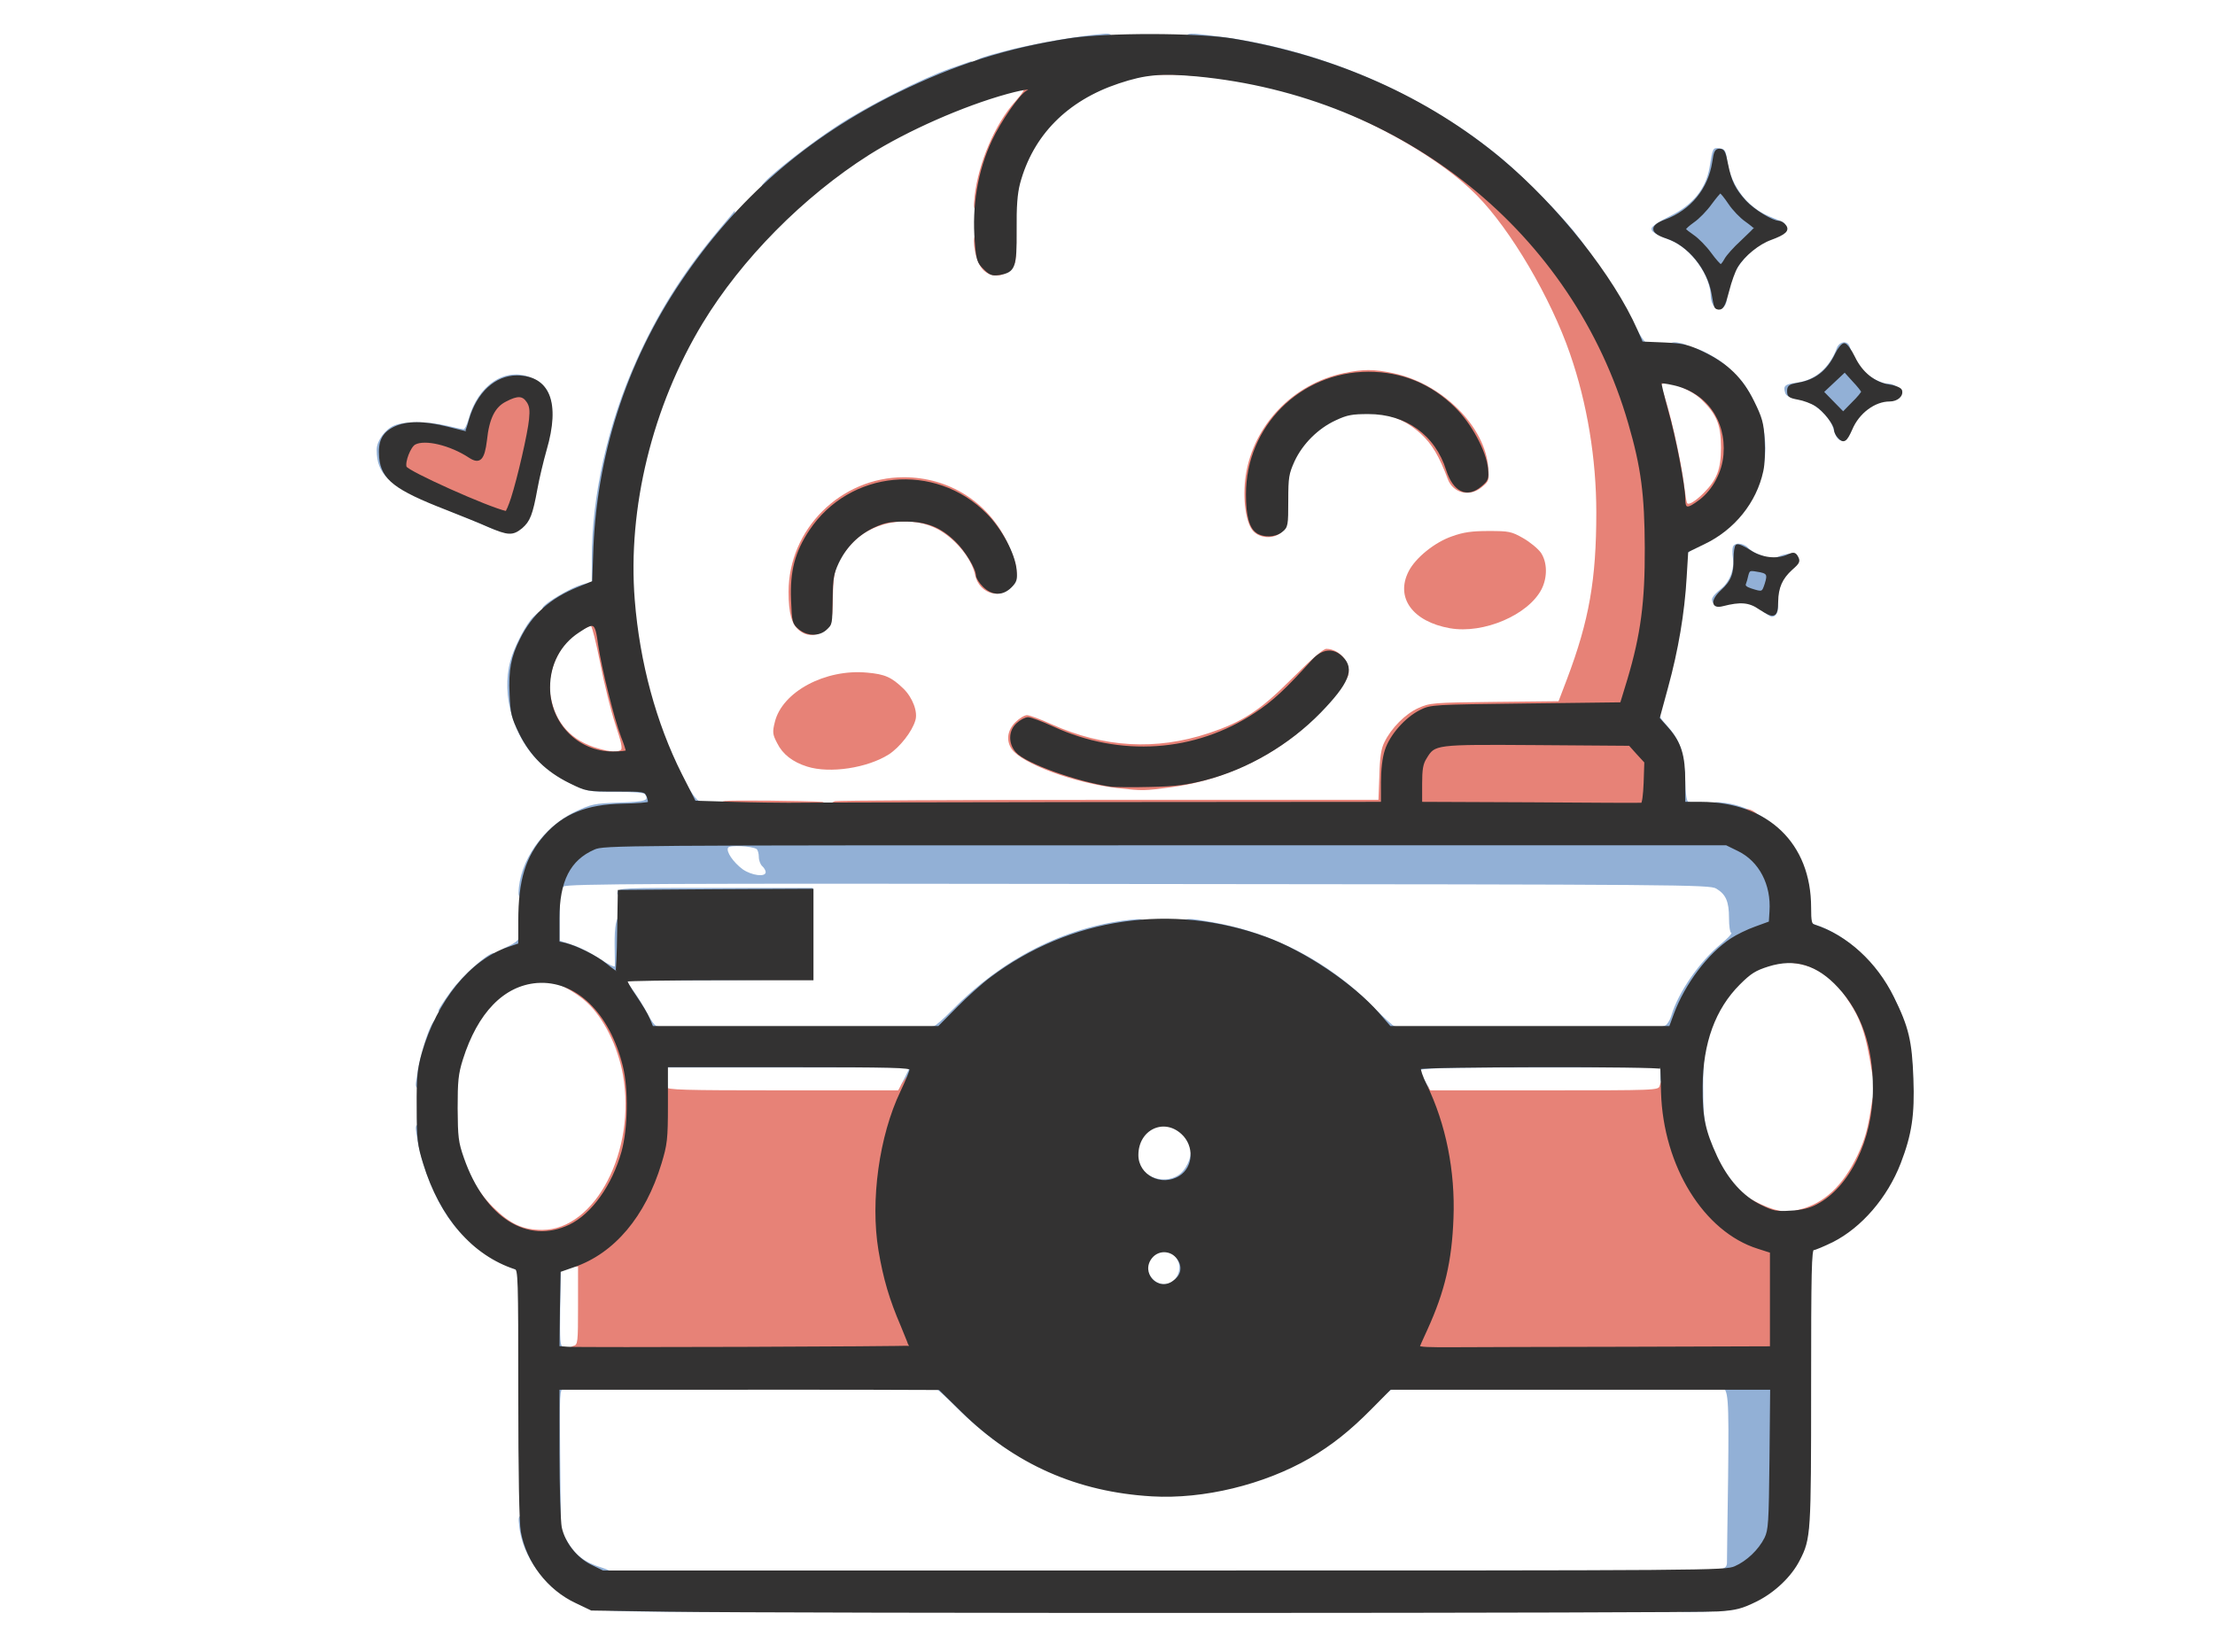 <svg
   version="1.0"
   width="484px"
   height="361px"
   viewBox="0 0 484 361"
   xmlns="http://www.w3.org/2000/svg">
  <g
     fill="#92b0d6"
     id="g69"
     transform="translate(-0.191,-0.191)">
    <path
       d="m 129.55,351.7 c -8.1,-2.2 -14.8,-9.6 -15.85,-17.55 -0.3,-2.45 -0.25,-2.65 0.65,-2.65 0.8,0 1.05,0.45 1.3,2.2 0.35,2.4 2.7,7.8 3.75,8.45 0.3,0.2 0.6,1.2 0.6,2.1 0,1.65 0.1,1.75 1.75,1.75 0.9,0 1.9,0.3 2.1,0.65 0.2,0.35 1.85,1.3 3.65,2.1 l 3.25,1.5 16.4,0.15 c 15.8,0.15 16.35,0.2 16.35,1.15 0,0.9 -0.45,0.95 -15.6,0.9 -12,0 -16.3,-0.2 -18.35,-0.75 z"
       id="path16" />
    <path
       d="m 237,351.5 c 0,-1 0.35,-1 21.75,-1 21.4,0 21.75,0 21.75,1 0,1 -0.35,1 -21.75,1 -21.4,0 -21.75,0 -21.75,-1 z"
       id="path17" />
    <path
       d="m 281,351.5 c 0,-0.8 0.35,-1 1.75,-1 1.4,0 1.75,0.2 1.75,1 0,0.8 -0.35,1 -1.75,1 -1.4,0 -1.75,-0.2 -1.75,-1 z"
       id="path18" />
    <path
       d="m 287,351.5 c 0,-0.85 0.35,-1 2.25,-1 1.9,0 2.25,0.15 2.25,1 0,0.85 -0.35,1 -2.25,1 -1.9,0 -2.25,-0.15 -2.25,-1 z"
       id="path19" />
    <path
       d="m 349,351.5 c 0,-0.8 0.35,-1 1.75,-1 1.4,0 1.75,0.2 1.75,1 0,0.8 -0.35,1 -1.75,1 -1.4,0 -1.75,-0.2 -1.75,-1 z"
       id="path20" />
    <path
       d="m 355,351.5 c 0,-0.95 0.35,-1 5.75,-1 5.4,0 5.75,0.05 5.75,1 0,0.95 -0.35,1 -5.75,1 -5.4,0 -5.75,-0.05 -5.75,-1 z"
       id="path21" />
    <path
       d="m 367,351.6 c 0,-0.9 0.4,-1 5.65,-1.2 4.9,-0.15 6,-0.35 8.85,-1.65 1.8,-0.8 3.35,-1.65 3.4,-1.85 0.1,-0.2 1,-0.4 1.95,-0.4 1.8,0 1.8,0 0.85,1.05 -0.5,0.55 -2.6,1.85 -4.7,2.85 -3.55,1.7 -4.05,1.8 -9.85,2 -5.9,0.2 -6.15,0.2 -6.15,-0.8 z"
       id="path22" />
    <path
       d="m 389.5,343.8 c 0,-1.45 0.2,-1.95 1,-2.15 0.55,-0.15 1,-0.65 1,-1.1 0,-0.45 0.45,-2 1,-3.45 0.55,-1.45 1,-3.05 1,-3.6 0,-0.65 0.35,-1 1,-1 1.25,0 1.25,0.9 0.2,4.55 -0.9,3.05 -2.7,6.35 -4.2,7.7 -1,0.9 -1,0.85 -1,-0.95 z"
       id="path23" />
    <path
       d="m 127.55,343.7 c -3.2,-1.6 -5.8,-4.9 -6.55,-8.35 -0.3,-1.4 -0.5,-9 -0.5,-17.85 V 302 h 2 c 2.15,0 2.85,1.15 0.95,1.65 -1,0.25 -1,0.5 -0.85,15.7 l 0.15,15.4 1.4,2.35 c 1.75,3 3.85,4.6 7.5,5.7 3.45,1.1 3.8,2.2 0.7,2.2 -1.3,0 -3.15,-0.5 -4.8,-1.3 z"
       id="path24" />
    <path
       d="m 374.5,344.3 c 0,-0.4 0.7,-0.85 1.5,-1.05 1.1,-0.25 1.5,-0.65 1.55,-1.4 0,-0.6 0.1,-9.05 0.25,-18.75 0.2,-17.8 0.05,-19.6 -1.55,-19.6 -0.4,0 -0.75,-0.35 -0.75,-0.75 0,-0.65 1.05,-0.75 6.55,-0.75 h 6.5 l -0.15,16.9 c -0.15,15.5 -0.25,17 -1.1,18.8 -1.35,2.7 -4,5.2 -6.65,6.35 -2.7,1.15 -6.15,1.3 -6.15,0.25 z"
       id="path25" />
    <path
       d="M 244.5,326.25 C 231.05,324 219.65,318.1 209.8,308.4 c -2.7,-2.7 -5.1,-4.9 -5.35,-4.9 -0.25,0 -0.45,-0.35 -0.45,-0.75 0,-0.5 0.55,-0.75 1.75,-0.75 0.95,0 1.75,0.2 1.75,0.45 0,0.25 1.6,2 3.5,3.85 1.95,1.85 3.5,3.65 3.5,4.05 0,0.35 0.45,0.65 1,0.65 0.55,0 1.25,0.45 1.6,1 0.35,0.55 0.85,1 1.05,1 0.4,0 4.85,2.9 5.35,3.5 0.5,0.6 10.35,4.9 13.5,5.9 4.1,1.3 10.4,2.6 12.75,2.6 1.4,0 1.75,0.2 1.75,1 0,1.2 -1.25,1.25 -7,0.25 z"
       id="path26" />
    <path
       d="m 258,326.15 c 0,-0.8 0.65,-1 4.4,-1.55 2.45,-0.3 6,-1.05 7.9,-1.65 4.6,-1.4 12.3,-4.5 13.1,-5.25 0.3,-0.35 1.1,-0.8 1.7,-1 0.6,-0.15 1.5,-0.7 2,-1.2 0.5,-0.45 1.55,-1.15 2.3,-1.55 0.75,-0.4 1.65,-1.1 2,-1.55 0.35,-0.5 0.85,-0.9 1.1,-0.9 0.2,0 2.5,-2.15 5.05,-4.75 4,-4.1 4.85,-4.75 6.3,-4.75 1.15,0 1.65,0.25 1.65,0.75 0,0.4 -0.3,0.75 -0.65,0.75 -0.35,0 -2.3,1.7 -4.35,3.8 -6.95,7 -13.6,11.6 -21.8,15 -4.7,1.95 -12.5,3.95 -17.4,4.45 -3.05,0.35 -3.3,0.3 -3.3,-0.6 z"
       id="path27" />
    <path
       d="m 174,302.5 c 0,-0.85 0.35,-1 2,-1 1.65,0 2,0.15 2,1 0,0.85 -0.35,1 -2,1 -1.65,0 -2,-0.15 -2,-1 z"
       id="path28" />
    <path
       d="m 120.5,286.25 c 0,-10.9 -0.05,-10.75 3.7,-10.75 2.3,0 2.4,1.2 0.2,1.8 l -1.65,0.5 -0.15,8.35 c -0.1,7.2 0,8.35 0.65,8.35 0.4,0 0.75,0.35 0.75,0.75 0,0.5 -0.55,0.75 -1.75,0.75 h -1.75 z"
       id="path29" />
    <path
       d="m 250.5,281.6 c -1.85,-1.5 -2.05,-8.1 -0.25,-8.1 0.4,0 0.75,-0.35 0.75,-0.75 0,-0.5 0.55,-0.75 1.75,-0.75 2.05,0 2.45,1.2 0.5,1.7 -2.85,0.7 -3.2,4.8 -0.6,6.55 3.75,2.45 7.3,-3 3.85,-5.9 -0.8,-0.7 -1.5,-1.45 -1.5,-1.6 0,-0.15 0.85,-0.25 1.9,-0.15 1.5,0.1 1.9,0.35 2,1.3 0.1,0.6 0.4,1.1 0.65,1.1 0.5,0 0.6,2.65 0.15,4.4 -0.2,0.75 -0.7,1.1 -1.5,1.1 -0.85,0 -1.2,0.3 -1.2,1 0,0.9 -0.35,1 -2.7,1 -1.85,0 -3.05,-0.3 -3.8,-0.9 z"
       id="path30" />
    <path
       d="m 113.5,278.35 c 0,-0.35 -1.3,-1.2 -2.85,-1.85 -3.05,-1.25 -6.5,-3.4 -7.6,-4.7 -0.6,-0.7 -0.45,-0.8 1.15,-0.8 1.15,0 1.95,0.25 2.1,0.75 0.2,0.4 0.6,0.75 1,0.75 0.4,0 0.7,0.25 0.7,0.5 0,0.3 0.35,0.5 0.75,0.5 0.4,0 0.75,0.35 0.75,0.75 0,0.5 0.5,0.75 1.4,0.75 2.85,0 3.6,0.5 3.6,2.3 0,0.95 -0.2,1.7 -0.5,1.7 -0.25,0 -0.5,-0.3 -0.5,-0.65 z"
       id="path31" />
    <path
       d="m 394,273.25 c 0,-1.65 0.1,-1.75 2,-2.05 1.1,-0.2 2,-0.5 2,-0.75 0,-0.2 0.8,-0.65 1.75,-1 0.95,-0.35 1.75,-0.85 1.75,-1.05 0,-0.2 0.4,-0.4 0.95,-0.4 0.5,0 1.05,-0.45 1.2,-1 0.2,-0.75 0.7,-1 2.05,-1 1.7,0 1.8,-0.05 1.8,-1.75 0,-1.2 0.25,-1.75 0.75,-1.75 0.4,0 0.75,-0.45 0.75,-1 0,-0.55 0.3,-1.15 0.7,-1.3 0.4,-0.15 0.85,-0.8 1,-1.5 0.2,-0.65 0.65,-1.2 1.05,-1.2 0.4,0 0.75,-0.4 0.75,-0.95 0,-0.5 0.55,-2.45 1.25,-4.3 2.8,-7.4 3.45,-15.25 1.95,-22.65 -0.8,-3.9 -3.85,-11.8 -5.05,-13 -0.35,-0.35 -0.65,-0.95 -0.65,-1.35 0,-0.35 -0.35,-0.75 -0.75,-0.95 -0.45,-0.15 -0.75,-0.9 -0.75,-1.75 0,-1.25 -0.2,-1.5 -1.35,-1.65 -1.1,-0.1 -1.45,-0.45 -1.55,-1.5 -0.15,-1.2 -0.4,-1.4 -1.65,-1.4 -0.8,0 -1.45,-0.2 -1.45,-0.5 0,-0.25 -0.35,-0.5 -0.75,-0.5 -0.4,0 -0.75,-0.35 -0.75,-0.75 0,-0.4 -0.35,-0.75 -0.8,-0.75 -0.45,0 -1.9,-0.4 -3.25,-0.85 -2.25,-0.8 -2.45,-1 -2.45,-2.5 0,-0.9 0.25,-1.65 0.5,-1.65 0.3,0 0.5,0.3 0.5,0.7 0,0.4 0.85,1 1.9,1.3 6.7,2.2 13.85,9.25 17.4,17.3 2.55,5.75 3.4,10.4 3.35,18.2 0,6.4 -0.15,7.75 -1.35,11.7 -0.75,2.45 -2.05,5.95 -2.95,7.7 -3.25,6.55 -9.85,12.9 -15.4,14.9 -1.5,0.55 -2.7,1.3 -2.85,1.85 -0.4,1.6 -1.6,0.95 -1.6,-0.9 z"
       id="path32" />
    <path
       d="m 99.35,267.9 c -3.75,-4.65 -7.05,-12.6 -8.1,-19.55 -0.35,-2.15 -0.3,-2.35 0.7,-2.35 0.75,0 1.05,0.3 1.05,1.2 0,1.8 2.35,9.55 3.75,12.3 0.7,1.35 1.25,2.9 1.25,3.5 0,0.55 0.35,1 0.75,1 0.4,0 0.75,0.4 0.75,0.95 0,0.5 0.45,1.05 1,1.2 0.75,0.2 1,0.7 1,2.05 0,1 -0.1,1.8 -0.2,1.8 -0.15,0 -1,-0.95 -1.95,-2.1 z"
       id="path33" />
    <path
       d="m 251.15,259.45 c -1.15,-0.35 -1.65,-0.8 -1.65,-1.45 0,-0.65 -0.35,-1 -0.95,-1 -1.05,0 -1.55,-0.95 -1.55,-3.05 0,-2.05 1.15,-1.85 1.95,0.35 1.2,3.25 5.45,4.7 8.55,2.85 1.8,-1.05 3.25,-4.1 2.8,-5.95 -1.5,-5.9 -8.5,-6.75 -11.05,-1.35 -1.2,2.5 -2.25,2.8 -2.25,0.65 0,-2.15 1.25,-4.35 3,-5.25 1.45,-0.75 6.65,-1.05 8.2,-0.45 0.45,0.15 0.8,0.75 0.8,1.25 0,0.6 0.35,0.95 1,0.95 1.35,0 2,1.8 2,5.3 0,4 -1.45,6.35 -4.55,7.2 -2.05,0.6 -4.15,0.55 -6.3,-0.05 z"
       id="path34" />
    <path
       d="m 376,258.75 c 0,-0.4 -0.2,-0.75 -0.5,-0.75 -0.25,0 -0.5,-0.8 -0.5,-1.75 0,-2.25 0.6,-2.2 2.05,0.15 0.65,1 1.35,2.15 1.6,2.5 0.3,0.45 0,0.6 -1.15,0.6 -1,0 -1.5,-0.25 -1.5,-0.75 z"
       id="path35" />
    <path
       d="m 371.5,249.45 c -1.55,-5.7 -1.9,-12.35 -1,-18.7 0.85,-5.7 1.45,-7.25 2.9,-7.25 0.95,0 1.15,0.2 0.85,0.9 -1.55,3.5 -1.9,6.25 -1.9,13.1 0,5.8 0.2,7.95 1,10.65 l 1,3.35 h -1.15 c -0.95,0 -1.25,-0.4 -1.7,-2.05 z"
       id="path36" />
    <path
       d="m 98,246.25 c 0,-2.45 1.15,-3.2 1.7,-1.1 0.6,2.2 0.35,3.35 -0.7,3.35 -0.85,0 -1,-0.35 -1,-2.25 z"
       id="path37" />
    <path
       d="m 98,238.4 c 0,-0.85 0.25,-3 0.55,-4.75 0.45,-2.55 0.75,-3.15 1.5,-3.15 1.1,0 1.1,0.1 0.45,3.35 -0.25,1.3 -0.6,3.25 -0.75,4.3 -0.35,2.35 -1.75,2.6 -1.75,0.25 z"
       id="path38" />
    <path
       d="m 144,235.5 v -4 h 28.25 28.25 v 2.2 c 0,3.1 -0.35,3.8 -2.05,3.8 H 197 l 1,-2 1,-2 h -26.8 -26.8 l 0.3,1.15 c 0.15,0.6 0.3,1.7 0.3,2.5 0,0.85 0.25,1.35 0.75,1.35 0.4,0 0.75,0.25 0.75,0.5 0,0.3 -0.8,0.5 -1.75,0.5 H 144 Z"
       id="path39" />
    <path
       d="M 91.25,235.65 C 92,230.15 94.4,223 95.5,223 c 0.55,0 0.7,3.35 0.1,3.6 -0.45,0.2 -2.6,8.4 -2.6,10.1 0,1 -0.25,1.3 -1.05,1.3 -1,0 -1.05,-0.2 -0.7,-2.35 z"
       id="path40" />
    <path
       d="m 309,236.55 c -0.3,-0.8 -0.5,-2.2 -0.4,-3.1 l 0.15,-1.7 27.7,-0.15 c 21.85,-0.1 27.8,0 28.15,0.5 0.2,0.35 0.4,1.6 0.4,2.8 0,1.75 -0.15,2.1 -1,2.1 -0.8,0 -1,-0.35 -1,-1.75 v -1.75 h -26.25 c -20.65,0 -26.25,0.15 -26.25,0.65 0,0.3 0.45,1.35 1,2.25 l 1,1.6 h -1.45 c -1.1,0 -1.55,-0.35 -2.05,-1.45 z"
       id="path41" />
    <path
       d="m 100.5,228 c 0,-0.8 0.5,-2.5 1.1,-3.75 0.9,-1.85 1.35,-2.25 2.45,-2.25 h 1.3 l -1.95,3.75 c -2.1,4 -2.9,4.65 -2.9,2.25 z"
       id="path42" />
    <path
       d="m 140.25,224.2 c -0.4,-1 -1.75,-3.25 -3,-5 C 136,217.4 135,215.5 135,215 c 0,-0.7 -0.35,-1 -1.1,-1 -0.65,0 -1.95,-0.75 -2.95,-1.65 -1.6,-1.5 -6.15,-3.75 -9.3,-4.6 -1.1,-0.3 -1.15,-0.5 -1.15,-7 0,-5.6 0.2,-7.2 1.05,-9.5 1.2,-3.25 3.7,-6 6.75,-7.35 2.1,-0.9 5.4,-0.95 126.3,-0.9 h 124.15 l 2.65,1.3 c 5.1,2.5 7.35,7.25 7,14.9 l -0.15,3.9 -3.15,1.15 c -1.7,0.6 -4.05,1.8 -5.2,2.55 -1.1,0.8 -2.4,1.65 -2.85,1.9 -2.2,1.2 -7.45,9.05 -9.35,13.95 -1.25,3.25 -1.35,3.35 -3,3.35 -1.85,0 -2.45,-1.2 -0.8,-1.6 0.5,-0.15 1.15,-1.1 1.5,-2.25 1.55,-5.15 6.2,-11.85 10.85,-15.65 1.5,-1.25 2.5,-2.35 2.25,-2.4 -0.3,-0.1 -0.5,-1.55 -0.5,-3.25 0,-3.65 -0.7,-5.2 -2.8,-6.45 -1.45,-0.85 -7.25,-0.9 -126.3,-1 -105.15,-0.15 -124.9,-0.05 -125.55,0.55 -0.7,0.55 -0.85,1.65 -0.85,6.25 v 5.6 l 2.75,0.9 c 1.5,0.45 4.2,1.85 6,3.05 1.8,1.2 3.25,1.9 3.3,1.6 0,-0.35 0,-2.3 -0.05,-4.4 -0.05,-4.45 0.35,-6.45 1.3,-6.45 0.55,0 0.7,1.2 0.7,6 v 6 H 156.25 176 v -8.3 -8.25 l -20.5,0.15 c -20.3,0.15 -20.55,0.15 -20.4,-0.85 0.15,-1 0.55,-1 21.4,-1 h 21.25 v 10 10 l -20.35,0.15 -20.4,0.1 1.7,2.4 c 0.95,1.3 2.3,3.55 3.05,5 0.7,1.4 1.65,2.6 2.05,2.6 0.35,0 0.7,0.35 0.7,0.75 0,0.5 -0.55,0.75 -1.75,0.75 -1.5,0 -1.85,-0.2 -2.5,-1.8 z m 27.25,-33.4 c 0,-0.35 -0.35,-0.95 -0.75,-1.3 -0.4,-0.35 -0.75,-1.25 -0.75,-2.05 0,-0.75 -0.25,-1.55 -0.5,-1.7 -1.05,-0.65 -5.85,-0.9 -6.2,-0.3 -0.55,0.8 1.15,3.25 3.2,4.75 1.95,1.35 5,1.75 5,0.6 z"
       id="path43" />
    <path
       d="m 203.5,225.25 c 0,-0.4 0.3,-0.75 0.65,-0.75 0.35,0 2.2,-1.6 4.1,-3.55 10.95,-11.2 24.5,-18.1 38.65,-19.7 2.85,-0.3 3.1,-0.25 3.1,0.65 0,0.8 -0.45,1 -2.85,1.25 -5.75,0.6 -19.6,5.25 -21.55,7.15 -0.3,0.35 -1.1,0.8 -1.7,1 -0.6,0.15 -1.5,0.7 -2,1.2 -0.5,0.45 -1.55,1.15 -2.3,1.55 -0.75,0.4 -1.65,1.1 -2,1.6 -0.35,0.45 -0.9,0.85 -1.15,0.85 -0.25,0 -1.15,0.8 -2,1.75 -1.1,1.25 -1.95,1.75 -3,1.75 -1.25,0 -1.45,0.2 -1.45,1.4 0,2 -2.8,4.6 -4.9,4.6 -1.1,0 -1.6,-0.25 -1.6,-0.75 z"
       id="path44" />
    <path
       d="m 301.35,225.1 c -0.5,-0.5 -0.85,-1.05 -0.85,-1.25 0,-0.45 -4.4,-4.5 -8.1,-7.45 -1.75,-1.4 -3.2,-2.7 -3.3,-2.95 -0.1,-0.25 -0.4,-0.45 -0.65,-0.45 -0.65,0 -8.65,-4.65 -8.85,-5.1 -0.1,-0.25 -0.55,-0.4 -0.95,-0.4 -0.45,0 -2.4,-0.6 -4.35,-1.3 -4.1,-1.5 -11.3,-3.15 -13.65,-3.2 -1.3,0 -1.65,-0.2 -1.65,-1 0,-1.2 0.5,-1.25 6.15,-0.25 13.15,2.3 25.35,8.65 34.7,18.1 2.5,2.55 4.8,4.65 5.1,4.65 0.3,0 0.55,0.35 0.55,0.75 0,1.1 -3.15,1 -4.15,-0.15 z"
       id="path45" />
    <path
       d="m 374,220.75 c 0,-1.55 0.15,-1.75 1.25,-1.75 1.45,0 1.5,0.1 0.5,2 -1.05,2 -1.75,1.9 -1.75,-0.25 z"
       id="path46" />
    <path
       d="m 96,221.05 c 0,-0.25 1.2,-2.1 2.65,-4.1 2.35,-3.3 8.05,-8.45 9.4,-8.45 0.25,0 0.45,0.55 0.45,1.25 0,0.8 -0.3,1.25 -0.75,1.25 -0.4,0 -0.75,0.25 -0.75,0.5 0,0.3 -0.45,0.5 -1,0.5 -0.55,0 -1,0.3 -1,0.65 0,0.75 -3.15,3.85 -3.95,3.85 -0.3,0 -0.55,0.45 -0.55,1 0,0.65 -0.35,1 -1,1 -0.8,0 -1,0.35 -1,1.5 0,1.25 -0.2,1.5 -1.25,1.5 -0.7,0 -1.25,-0.2 -1.25,-0.45 z"
       id="path47" />
    <path
       d="m 105.5,220.05 c 0,-1.75 1.3,-3.55 2.6,-3.55 0.5,0 0.9,-0.35 0.9,-0.75 0,-0.4 0.35,-0.75 0.8,-0.75 0.4,0 1.1,-0.35 1.5,-0.75 0.95,-0.9 4.2,-1 4.2,-0.1 0,0.3 -1.05,1 -2.3,1.55 -1.25,0.5 -3.5,2.05 -5,3.4 l -2.7,2.5 z"
       id="path48" />
    <path
       d="m 109,208.5 c 0,-0.3 1,-0.95 2.25,-1.5 1.25,-0.55 2.25,-1.3 2.25,-1.75 0,-0.4 0.35,-0.75 0.75,-0.75 0.5,0 0.75,0.5 0.75,1.7 0,1.45 -0.2,1.8 -1.55,2.25 -2,0.7 -4.45,0.7 -4.45,0.05 z"
       id="path49" />
    <path
       d="m 113.5,195.4 c 0.1,-6.9 5.35,-14.45 12.35,-17.8 3.6,-1.7 4.2,-1.8 9.75,-2 5.75,-0.2 6.5,-0.45 5.5,-1.85 -0.2,-0.3 -2.8,-0.5 -6.35,-0.5 -5.9,0 -6.05,-0.05 -9.9,-1.85 -2.25,-1.1 -5,-2.9 -6.55,-4.4 -5.9,-5.55 -8.6,-14.8 -6.6,-22.3 0.85,-3.2 3.5,-8.25 5.1,-9.75 l 1.2,-1.1 v 1.85 c 0,1.15 -0.25,1.95 -0.75,2.1 -0.4,0.2 -0.75,0.6 -0.75,0.95 0,0.4 -0.3,1 -0.65,1.35 -0.35,0.35 -1.2,2.3 -1.8,4.3 -2,6.1 -0.8,12.65 3.2,17.9 0.7,0.9 1.25,2 1.25,2.4 0,0.45 0.35,0.8 0.8,0.8 0.4,0 1.6,0.65 2.6,1.5 1,0.8 3.2,2.1 4.85,2.85 2.85,1.3 3.35,1.4 9.35,1.3 l 6.3,-0.1 0.6,1.45 c 0.3,0.75 0.5,2.15 0.4,3.05 l -0.15,1.7 -6.3,0.25 c -6.05,0.25 -6.4,0.3 -10.25,2.2 -2.15,1.1 -4.25,2.4 -4.6,2.9 -0.35,0.5 -1.1,0.9 -1.65,0.9 -0.6,0 -0.95,0.35 -0.95,1 0,0.55 -0.55,1.9 -1.2,2.9 -1.4,2.25 -2.8,6.15 -2.8,7.85 0,0.9 -0.25,1.25 -1,1.25 -0.7,0 -1,-0.35 -1,-1.1 z"
       id="path50" />
    <path
       d="m 393.5,194.45 c 0,-1.25 -2.5,-7.65 -3.1,-7.85 -0.2,-0.1 -0.4,-0.75 -0.4,-1.4 0,-0.85 -0.3,-1.2 -1,-1.2 -0.75,0 -1,-0.35 -1,-1.25 0,-1 -0.25,-1.25 -1.3,-1.25 -1.1,0 -3.95,-1.55 -4.7,-2.55 -0.15,-0.2 -1.9,-0.65 -3.85,-1 -3.05,-0.55 -3.65,-0.85 -3.65,-1.65 0,-0.85 0.25,-0.9 2.4,-0.65 7.85,0.95 15.25,7.1 17.6,14.7 1.3,4.15 1.3,5.15 0,5.15 -0.7,0 -1,-0.35 -1,-1.05 z"
       id="path51" />
    <path
       d="m 149.6,175.15 c -0.45,-1.05 -1,-2 -1.2,-2.15 -0.2,-0.15 -1.25,-2.25 -2.4,-4.65 -4.45,-9.65 -8.15,-23.55 -8.85,-33.3 -0.25,-4 -0.2,-4.55 0.5,-4.55 0.85,0 1.05,0.85 1.6,6.25 0.4,4.3 2.15,12.2 3.8,17.7 2.8,9 7.95,19.9 9.9,20.8 1.65,0.8 1.3,1.75 -0.7,1.75 -1.55,0 -1.85,-0.25 -2.65,-1.85 z"
       id="path52" />
    <path
       d="m 366.5,172.35 c 0,-5.7 -0.85,-8.5 -3.55,-11.5 -2.45,-2.85 -2.5,-3.8 -0.2,-12.15 1.9,-6.85 3.75,-17.05 3.75,-20.55 0,-1.8 0.15,-2.15 1,-2.15 0.8,0 1,0.35 1,1.75 0,5.05 -3.35,21.95 -5.45,27.45 -0.5,1.3 -0.4,1.6 1.25,3.4 2.95,3.3 3.85,5.9 4.1,11.8 0.15,3.9 0.35,5.1 0.9,5.1 0.4,0 0.7,0.35 0.7,0.75 0,0.5 -0.55,0.75 -1.75,0.75 h -1.75 z"
       id="path53" />
    <path
       d="m 385.05,133.5 c -2.15,-1.8 -4.65,-2.25 -7.4,-1.3 -1.9,0.65 -2.2,0.65 -2.9,0 -0.9,-0.9 -0.6,-1.6 1.6,-3.4 1.85,-1.55 2.85,-4.25 2.5,-6.65 -0.15,-0.95 -0.15,-2.05 0,-2.45 0.4,-1.05 2.35,-0.85 3.4,0.3 0.5,0.55 1.75,1.25 2.75,1.55 1,0.3 2,1 2.3,1.65 0.45,1.1 2.7,1.8 2.7,0.85 0,-0.3 -0.55,-0.55 -1.25,-0.55 -2.05,0 -1.45,-1.3 0.95,-2 1.25,-0.35 2.45,-0.45 2.75,-0.25 1,0.6 0.55,2.15 -0.9,3.2 -1.9,1.35 -3.3,4.95 -2.9,7.4 0.3,1.85 -0.25,3.15 -1.35,3.15 -0.3,-0.05 -1.3,-0.7 -2.25,-1.5 z"
       id="path54" />
    <path
       d="m 118.8,132.95 c 0.65,-1.1 6.15,-4.3 8.4,-4.95 l 2.3,-0.65 v -4.95 c 0,-13.9 3.5,-29.55 9.75,-43.4 4.65,-10.4 10.15,-19.15 17.7,-28.2 l 3.8,-4.55 0.15,1.65 c 0.2,1.9 -0.6,3.1 -1.95,3.1 -0.7,0 -0.95,0.35 -0.95,1.3 0,0.85 -0.3,1.4 -1,1.55 -0.55,0.15 -1,0.7 -1,1.25 0,0.55 -0.45,1.1 -1,1.25 -0.55,0.15 -1,0.7 -1,1.2 0,0.55 -0.2,0.95 -0.5,0.95 -0.25,0 -0.5,0.35 -0.5,0.75 0,0.4 -0.35,0.75 -0.75,0.75 -0.4,0 -0.75,0.45 -0.75,1 0,0.55 -0.2,1 -0.5,1 -0.25,0 -0.5,0.35 -0.5,0.75 0,0.4 -0.2,0.75 -0.5,0.75 -0.25,0 -0.5,0.35 -0.5,0.75 0,0.4 -0.2,0.75 -0.5,0.75 -0.25,0 -0.5,0.3 -0.5,0.7 0,0.4 -0.3,1.05 -0.7,1.4 -0.35,0.4 -0.85,1.2 -1,1.8 -0.2,0.6 -0.7,1.1 -1.1,1.1 -0.4,0 -0.7,0.45 -0.7,1 0,1.15 -2.9,7.15 -3.55,7.4 -0.25,0.1 -0.45,0.55 -0.45,1.05 0,0.45 -0.85,2.95 -1.95,5.55 -4.7,11.65 -7.5,25.5 -7.55,37.4 0,5.1 -0.1,6.1 -0.75,6.1 -0.4,0 -0.75,0.15 -0.75,0.4 0,0.2 -1.45,0.9 -3.25,1.55 -1.8,0.7 -3.25,1.45 -3.25,1.65 0,0.2 -0.35,0.4 -0.75,0.4 -0.4,0 -0.75,0.25 -0.75,0.5 0,0.3 -0.8,0.5 -1.8,0.5 -1.15,0 -1.65,-0.2 -1.4,-0.55 z"
       id="path55" />
    <path
       d="m 136.5,124 c 0,-5.65 0.05,-6 1,-6 0.95,0 1,0.35 1,6 0,5.65 -0.05,6 -1,6 -0.95,0 -1,-0.35 -1,-6 z"
       id="path56" />
    <path
       d="m 367,120.75 c 0,-1.65 0.15,-1.85 2.85,-3 1.55,-0.7 3.6,-1.85 4.45,-2.5 0.9,-0.7 1.75,-1.25 1.9,-1.25 0.45,0 2.8,-2.5 2.8,-3 0,-0.25 0.3,-0.65 0.65,-0.85 0.95,-0.6 3.3,-5.75 3.9,-8.7 0.8,-3.6 0.2,-7.55 -1.7,-11.7 -0.85,-1.9 -1.75,-3.55 -1.95,-3.65 -0.25,-0.1 -0.4,-1 -0.4,-1.95 0,-1.75 0.05,-1.75 0.95,-0.95 1.5,1.35 3.95,6.35 4.85,9.85 2.65,10.25 -3.15,21.5 -13.55,26.25 -1.65,0.75 -3,1.75 -3.1,2.25 -0.45,1.7 -1.65,1.1 -1.65,-0.8 z"
       id="path57" />
    <path
       d="m 137.15,113.15 c 0.5,-8.2 3.05,-18.55 6.95,-28.5 1.75,-4.6 2.1,-5.15 3.2,-5.15 1.2,0 1.2,0 0.4,1.9 -4.15,9.6 -6.65,18.15 -7.9,27.1 -0.5,3.15 -0.95,6.5 -1.1,7.4 -0.15,1.05 -0.55,1.6 -1.05,1.6 -0.7,0 -0.75,-0.6 -0.5,-4.35 z"
       id="path58" />
    <path
       d="m 106.5,115.2 c -1.5,-0.7 -5.35,-2.3 -8.5,-3.55 -12.5,-4.95 -15.5,-7.5 -15.5,-13.15 0,-1.95 1.85,-4.5 3.8,-5.3 2.35,-1 7.15,-0.95 11.4,0 1.85,0.45 3.55,0.8 3.8,0.8 0.25,0 0.7,-0.95 1.05,-2.1 2,-7.5 8,-11.55 13.6,-9.2 4.4,1.8 5.65,5.95 3.9,13.05 -0.6,2.45 -1.75,7.35 -2.55,10.85 -0.8,3.5 -1.7,6.8 -1.95,7.35 -1.5,2.8 -4.75,3.25 -9.05,1.25 z m 6.4,-1.8 c 1.3,-1.45 1.8,-2.8 2.6,-7.15 0.3,-1.9 1.25,-5.95 2.1,-8.9 1.45,-5.3 1.55,-6.35 0.65,-10.7 -0.3,-1.2 -0.7,-1.65 -1.9,-1.9 -2.5,-0.55 -6.55,-0.45 -6.75,0.2 -0.1,0.3 -0.75,0.55 -1.4,0.55 -0.85,0 -1.2,0.3 -1.2,0.95 0,0.5 -0.55,1.9 -1.2,3.1 -0.65,1.2 -1.5,3.2 -1.8,4.35 l -0.55,2.2 -2.35,-0.25 c -1.3,-0.1 -4.1,-0.6 -6.2,-1.1 -3.15,-0.75 -4.2,-0.8 -5.8,-0.35 -2.25,0.7 -3.95,2.2 -4.4,3.8 -0.3,1.3 1.7,6.25 2.55,6.3 0.3,0 2,0.75 3.75,1.7 1.8,0.95 5.2,2.45 7.65,3.35 2.45,0.9 4.35,1.9 4.35,2.3 0,0.4 0.65,0.65 1.65,0.7 0.85,0 2.5,0.45 3.6,0.95 2.65,1.25 3.4,1.2 4.65,-0.1 z"
       id="path59" />
    <path
       d="m 401.65,95.9 c -0.3,-0.35 -0.65,-1.25 -0.85,-2 -0.75,-3.1 -5.6,-6.85 -8.9,-6.9 -0.9,0 -1.45,-0.35 -1.65,-1 -0.45,-1.5 -0.05,-1.85 2.7,-2.2 3.85,-0.5 7.05,-3.3 8.55,-7.4 0.55,-1.6 2.35,-1.9 2.85,-0.5 1.1,3.35 2.45,5.35 4.55,6.65 1.25,0.8 2.85,1.45 3.5,1.45 2.55,0 4.3,2.4 2.3,3.2 -1.1,0.4 -1.1,0.4 -1.35,-0.55 -0.2,-0.75 -0.25,-0.75 -0.3,-0.1 -0.05,0.45 -0.85,1.05 -2.05,1.4 -2.8,0.85 -4.95,2.85 -6.3,5.9 -1.15,2.6 -2.1,3.25 -3.05,2.05 z M 396.5,85 c 0,-0.55 -0.2,-1 -0.5,-1 -0.25,0 -0.5,0.45 -0.5,1 0,0.55 0.25,1 0.5,1 0.3,0 0.5,-0.45 0.5,-1 z m 7.4,-5.85 c -0.5,-0.1 -0.9,-0.55 -0.9,-0.95 0,-0.4 -0.2,-0.7 -0.5,-0.7 -0.25,0 -0.5,0.45 -0.5,1 0,0.75 0.3,1 1.4,0.95 0.8,-0.05 1,-0.15 0.5,-0.3 z"
       id="path60" />
    <path
       d="M 374.65,80.85 C 374.45,80.5 373.3,79.8 372.15,79.3 370.5,78.55 370,78.05 370,77.2 c 0,-1.05 0.1,-1.15 1.4,-0.65 2.1,0.8 5.25,2.75 6.3,3.9 0.95,1.05 0.95,1.05 -0.85,1.05 -1,0 -2,-0.3 -2.2,-0.65 z"
       id="path61" />
    <path
       d="m 148,77.5 c 0,-1.45 1.65,-5.45 2.5,-6 0.2,-0.15 0.5,-0.75 0.7,-1.35 0.2,-0.65 0.7,-1.15 1.1,-1.15 0.4,0 0.7,-0.5 0.7,-1.25 0,-0.7 0.25,-1.25 0.5,-1.25 0.3,0 0.5,-0.35 0.5,-0.75 0,-0.45 0.45,-0.75 1.25,-0.75 1.1,0 1.25,-0.2 1.25,-1.75 0,-1.2 0.25,-1.75 0.75,-1.75 0.4,0 0.75,-0.45 0.75,-1 0,-0.55 0.35,-1 0.75,-1 0.45,0 0.75,-0.45 0.75,-1.05 0,-0.6 0.4,-1.15 0.95,-1.3 0.55,-0.15 1.05,-0.75 1.15,-1.35 0.1,-0.8 0.55,-1.1 1.8,-1.2 1.45,-0.15 1.6,-0.3 1.6,-1.75 0,-1.3 0.55,-2.2 2.9,-4.5 2.35,-2.35 3.2,-2.85 4.55,-2.85 h 1.7 l -5.45,5.65 c -6.75,6.9 -12.65,14.7 -16.75,22.15 -1.75,3.15 -3.3,5.7 -3.55,5.7 -0.2,0 -0.4,-0.7 -0.4,-1.5 z"
       id="path62" />
    <path
       d="m 365,76 c 0,-1.05 0.8,-1.25 2.9,-0.7 1.95,0.55 1.35,1.7 -0.9,1.7 -1.65,0 -2,-0.15 -2,-1 z"
       id="path63" />
    <path
       d="m 355.85,73.35 c -0.75,-1.7 -1.35,-3.5 -1.35,-3.95 0,-0.5 -0.3,-0.9 -0.7,-0.9 -0.35,0 -1,-0.75 -1.35,-1.6 -0.35,-0.9 -0.95,-1.95 -1.3,-2.3 -0.35,-0.35 -0.65,-1 -0.65,-1.4 0,-0.4 -0.2,-0.7 -0.5,-0.7 -0.25,0 -0.5,-0.35 -0.5,-0.75 0,-0.4 -0.2,-0.75 -0.5,-0.75 -0.25,0 -0.5,-0.35 -0.5,-0.75 0,-0.4 -0.2,-0.75 -0.5,-0.75 -0.25,0 -0.5,-0.45 -0.5,-1 0,-0.55 -0.35,-1 -0.75,-1 -0.4,0 -0.75,-0.3 -0.75,-0.7 0,-0.4 -0.35,-0.8 -0.75,-1 -0.4,-0.15 -0.75,-0.6 -0.75,-1 0,-0.35 -0.35,-0.8 -0.75,-1 C 343.35,53.65 343,52.95 343,52.25 343,51.4 342.75,51 342.1,51 c -1.35,0 -2.1,-1 -2.1,-2.85 0,-1.45 -0.15,-1.65 -1.4,-1.65 -1.05,0 -2.15,-0.8 -4.5,-3.15 -1.7,-1.7 -3.1,-3.5 -3.1,-4 0,-0.55 -0.4,-0.85 -1.15,-0.85 -1.25,0 -2.85,-1.4 -2.85,-2.4 0,-0.35 -0.45,-0.6 -1.05,-0.6 -0.6,0 -1.15,-0.4 -1.3,-1 -0.15,-0.55 -0.7,-1 -1.2,-1 -0.55,0 -1.1,-0.35 -1.25,-0.75 -0.2,-0.4 -0.6,-0.75 -1,-0.75 -0.4,0 -0.7,-0.2 -0.7,-0.5 0,-0.25 -0.35,-0.5 -0.75,-0.5 -0.45,0 -0.9,-0.35 -1.05,-0.75 -0.2,-0.4 -0.6,-0.75 -1,-0.75 -0.4,0 -0.7,-0.2 -0.7,-0.45 0,-0.25 -0.55,-0.6 -1.25,-0.75 -0.7,-0.2 -1.25,-0.55 -1.25,-0.8 0,-0.3 -0.35,-0.5 -0.75,-0.5 -0.4,0 -0.75,-0.2 -0.75,-0.45 0,-0.25 -0.55,-0.6 -1.25,-0.75 -0.7,-0.2 -1.25,-0.65 -1.25,-1.05 0,-0.4 -0.45,-0.75 -1,-0.75 -1.15,0 -10.15,-4.4 -10.4,-5.05 -0.1,-0.25 -0.55,-0.45 -1,-0.45 -1.15,0 -4.1,-1.15 -4.1,-1.6 0,-0.2 -0.4,-0.4 -0.9,-0.4 -0.5,0 -2.6,-0.55 -4.65,-1.25 -8,-2.8 -22.05,-5.75 -27.05,-5.75 -1.55,0 -1.9,-0.2 -1.9,-1 0,-1.2 0.2,-1.2 7.3,-0.3 21.9,2.9 43.65,12.2 60.55,25.85 4.65,3.75 12.8,11.9 16.75,16.7 4.05,5.05 9.75,13.75 12.65,19.4 1.35,2.65 2.75,4.85 3.1,4.85 0.35,0 0.65,0.35 0.65,0.75 0,0.5 -0.5,0.75 -1.6,0.75 -1.55,-0.05 -1.75,-0.25 -3.05,-3.15 z"
       id="path64" />
    <path
       d="M 374.8,67.2 C 374.35,66.8 374,65.8 374,65 c 0,-4.45 -4.15,-10.35 -8.55,-12.2 -4,-1.65 -4.5,-2 -4.35,-2.75 0.1,-0.45 1.85,-1.6 3.95,-2.6 5.05,-2.45 7.9,-6 8.7,-10.7 0.7,-4.3 0.7,-4.3 2.15,-4.15 1.2,0.15 1.4,0.4 1.7,2.8 0.5,3.5 2.35,7 4.9,9.3 1.9,1.7 2.85,2.25 6.65,3.75 1.05,0.4 1.4,0.85 1.25,1.7 -0.1,0.8 -0.8,1.35 -2.9,2.1 -5.2,1.85 -10,8.2 -10,13.25 0,1.9 -1.55,2.85 -2.7,1.7 z m 1.65,-7.05 c 0.05,-0.35 -0.3,-0.65 -0.75,-0.65 -0.55,0 -0.7,0.25 -0.5,0.8 0.15,0.45 0.3,1.15 0.35,1.6 0,0.7 0.1,0.65 0.45,-0.15 0.25,-0.55 0.45,-1.3 0.45,-1.6 z m 0,-20 c 0,-0.25 -0.2,-0.85 -0.4,-1.4 -0.35,-0.85 -0.4,-0.85 -0.65,0.4 -0.2,0.95 -0.05,1.35 0.4,1.35 0.4,0 0.7,-0.15 0.65,-0.35 z"
       id="path65" />
    <path
       d="m 174.5,43.65 c 0,-1.65 0.8,-2.65 2.05,-2.65 0.45,0 0.95,-0.45 1.1,-1 0.15,-0.6 0.7,-1 1.3,-1 0.6,0 1.05,-0.3 1.05,-0.75 0,-0.4 0.45,-0.75 1,-0.75 0.55,0 1,-0.35 1,-0.75 0,-0.4 0.25,-0.75 0.5,-0.75 0.3,0 0.95,-0.45 1.5,-1 0.55,-0.55 1.35,-1 1.75,-1 0.4,0 0.75,-0.2 0.75,-0.5 0,-0.25 0.7,-0.5 1.5,-0.5 1.15,0 1.5,-0.2 1.5,-1 0,-0.75 0.35,-1 1.25,-1 0.7,0 1.25,-0.3 1.25,-0.65 0,-0.9 2.15,-1.85 4,-1.85 2.15,0 1.85,0.65 -1,2.2 -3.85,2.1 -12.4,7.85 -15.75,10.6 -5.15,4.25 -4.75,4 -4.75,2.35 z"
       id="path66" />
    <path
       d="m 167.3,39.95 c 1.9,-2.1 10.05,-8.45 15.6,-12.1 6.45,-4.3 18.85,-10.6 25.25,-12.8 l 4.35,-1.5 v 1.1 c 0,0.95 -0.45,1.3 -2.65,2 -1.5,0.45 -3.05,0.85 -3.5,0.85 -0.5,0 -0.85,0.2 -0.85,0.4 0,0.55 -2.3,1.6 -3.5,1.6 -0.5,0 -1,0.2 -1.1,0.45 -0.3,0.8 -6.35,3.55 -7.9,3.55 -1.15,0 -1.5,0.2 -1.5,0.95 0,0.65 -0.55,1.2 -1.75,1.6 -0.95,0.35 -1.75,0.85 -1.75,1.05 0,0.2 -0.55,0.4 -1.25,0.4 -0.8,0 -1.25,0.3 -1.25,0.75 0,0.4 -0.35,0.75 -0.75,0.75 -0.4,0 -0.75,0.25 -0.75,0.5 0,0.3 -0.35,0.5 -0.75,0.5 -0.4,0 -0.75,0.25 -0.75,0.5 0,0.3 -0.45,0.5 -1,0.5 -0.55,0 -1,0.35 -1,0.75 0,0.4 -0.35,0.75 -0.75,0.75 -0.4,0 -0.75,0.25 -0.75,0.5 0,0.3 -0.4,0.5 -0.95,0.5 -0.5,0 -1.05,0.45 -1.2,1 -0.15,0.55 -0.7,1 -1.25,1 -0.55,0 -1.1,0.45 -1.25,1 -0.15,0.7 -0.7,1 -1.55,1 -0.95,0 -1.3,0.25 -1.3,0.9 0,1.4 -1.6,2.6 -3.5,2.6 -1.65,0 -1.65,0 -0.7,-1.05 z"
       id="path67" />
    <path
       d="m 201,26.3 c 0,-1.2 1.7,-2.3 3.5,-2.3 0.55,0 1,-0.2 1,-0.5 0,-0.25 0.8,-0.5 1.75,-0.5 2.55,0 2.15,0.85 -1.1,2.3 -5.25,2.35 -5.15,2.3 -5.15,1 z"
       id="path68" />
    <path
       d="m 213,14 c 0,-0.7 1.4,-1.25 7,-2.7 5.1,-1.35 14.2,-3 19.65,-3.55 3.2,-0.35 3.35,-0.3 3.35,0.7 0,0.85 -0.3,1.05 -1.55,1.05 -3.15,0 -12.35,1.6 -19.1,3.25 -7.15,1.8 -9.35,2.1 -9.35,1.25 z"
       id="path69" />
  </g>
  <g
     fill="#e78277"
     id="g94"
     transform="translate(-0.191,-0.191)">
    <path
       d="m 124.5,295.65 c 0,-0.6 0.4,-1.15 1,-1.3 0.95,-0.25 1,-0.7 1,-8.8 V 277 h -1.25 c -2.4,0 -1.4,-1.65 1.9,-3.2 4.35,-2.1 9.5,-7.4 12.2,-12.6 3,-5.75 4.65,-11.8 5,-18.55 0.3,-5.3 0.65,-6.65 1.35,-4.9 0.25,0.65 3.55,0.75 25.5,0.75 h 25.25 l 0.6,-1.1 c 0.3,-0.6 1,-1.55 1.5,-2.1 0.95,-1 0.95,-0.95 0.95,0.8 0,1 -0.7,3.25 -1.5,5.05 -2.3,4.85 -4.5,14.2 -4.85,20.35 -0.45,8.35 1.35,17.4 5.4,26.75 1.05,2.5 1.95,5.25 1.95,6.15 v 1.6 h -34.95 c -19.2,0 -36.3,0.15 -38,0.3 -2.85,0.3 -3.05,0.25 -3.05,-0.65 z"
       id="path70" />
    <path
       d="m 309.4,296.15 c -1.4,-0.35 -1.1,-3.05 0.8,-7.2 6.5,-14.25 7.4,-28.2 2.8,-42.6 -0.85,-2.6 -1.85,-5.4 -2.25,-6.2 -0.8,-1.45 -1.05,-4.65 -0.35,-4.65 0.2,0 0.8,0.7 1.35,1.5 l 1,1.5 h 24.9 c 24.5,0 24.95,0 25.2,-1 0.55,-2.15 1.55,-1 1.9,2.15 1.65,15.55 9.95,28.1 20.95,31.55 l 2.8,0.9 V 284.05 296 l -29.1,0.05 c -16.05,0 -33.65,0.1 -39.15,0.2 -5.5,0.05 -10.4,0.05 -10.85,-0.1 z"
       id="path71" />
    <path
       d="m 113.85,270.5 c -1.05,-0.3 -2.6,-0.85 -3.4,-1.3 -2.1,-1.05 -5.95,-4.65 -5.95,-5.5 0,-0.4 -0.25,-0.7 -0.5,-0.7 -0.3,0 -0.8,-0.6 -1.15,-1.35 -0.3,-0.8 -0.85,-1.7 -1.2,-2.05 -0.35,-0.35 -0.65,-1.2 -0.65,-1.9 0,-0.65 -0.2,-1.2 -0.45,-1.2 -0.55,0 -2.05,-5.35 -2.05,-7.4 0,-2.9 1.3,-1.85 2.2,1.8 1.3,5.3 3.55,9.45 7.25,13.15 3.7,3.65 6.45,4.95 10.75,4.95 11.6,-0.05 20.6,-17.4 17.6,-33.95 -1.1,-6.15 -4.2,-12.4 -7.9,-15.8 -2.5,-2.3 -7.05,-4.75 -8.9,-4.75 -0.3,0 -0.5,-0.35 -0.5,-0.75 0,-1 2.7,-1 5.5,0 6.05,2.15 11.2,8.95 13.4,17.75 0.55,2.25 0.8,5.5 0.8,10.5 0,6.05 -0.2,7.9 -1.1,11.25 -2.2,7.6 -6.6,13.75 -11.75,16.2 -2.7,1.3 -8.85,1.85 -12,1.05 z"
       id="path72" />
    <path
       d="m 383.4,265.15 c -2.5,-1.1 -2.9,-1.5 -2.9,-2.65 v -1.4 l 3.15,1.65 c 1.7,0.9 3.95,1.8 5,1.95 1.15,0.2 1.85,0.6 1.85,1.05 0,1.2 -3.9,0.9 -7.1,-0.6 z"
       id="path73" />
    <path
       d="m 391,265.9 c 0,-0.5 0.85,-1 2.4,-1.35 5.4,-1.35 9.5,-5.2 12.65,-11.8 1.7,-3.6 2.35,-5.95 3.2,-11.85 0.2,-1.2 0.55,-1.9 1,-1.9 1.1,0 0.95,4.5 -0.25,9.2 -1.15,4.5 -3.75,10.15 -5.1,11 -0.5,0.3 -0.9,0.8 -0.9,1.1 0,0.7 -2.15,2.7 -2.9,2.7 -0.35,0 -0.6,0.2 -0.6,0.5 0,0.85 -4.05,2.6 -6.8,2.85 -2.2,0.25 -2.7,0.15 -2.7,-0.45 z"
       id="path74" />
    <path
       d="m 376.5,258.5 c 0,-1.1 -0.25,-1.5 -0.9,-1.5 -1.1,0 -3.1,-3.85 -3.1,-6 0,-2.5 0.9,-1.7 3,2.6 1.1,2.25 2.2,4.25 2.4,4.4 0.2,0.15 0.65,0.65 1.05,1.15 0.6,0.75 0.55,0.85 -0.9,0.85 -1.4,0 -1.55,-0.15 -1.55,-1.5 z"
       id="path75" />
    <path
       d="m 409.25,234.65 c -1.35,-8.6 -2.4,-11.75 -5.7,-16.55 -4.35,-6.45 -10.8,-8.9 -17.6,-6.75 -2.1,0.65 -3.4,1.55 -5.95,4.15 -1.8,1.8 -3.65,4.05 -4.1,5 -0.4,0.95 -1.15,2.6 -1.65,3.65 -1.1,2.3 -1.75,2.35 -1.75,0.1 0,-1.85 0.9,-4.25 1.6,-4.25 0.2,0 0.4,-0.45 0.4,-1 0,-0.55 0.25,-1 0.5,-1 0.3,0 0.5,-0.35 0.5,-0.75 0,-0.45 0.35,-0.9 0.75,-1.05 0.4,-0.2 0.75,-0.6 0.75,-0.9 0,-0.75 2.6,-3.3 3.35,-3.3 0.3,0 0.65,-0.35 0.8,-0.75 0.2,-0.4 1.9,-1.2 3.9,-1.8 4.7,-1.45 9.4,-1.1 13.4,0.9 2.45,1.2 2.8,1.6 2.95,3.05 0.15,1.4 0.35,1.6 1.55,1.6 1.6,0 3.15,1.95 5.25,6.5 2.4,5.2 3.75,15 2.05,15 -0.45,0 -0.8,-0.7 -1,-1.85 z"
       id="path76" />
    <path
       d="m 103.5,222.4 c 0,-1.7 0.15,-1.9 1.25,-1.9 1.05,0 1.25,-0.25 1.25,-1.5 0,-1.25 0.2,-1.5 1.25,-1.5 0.9,0 1.25,-0.25 1.25,-1 0,-0.55 0.35,-1 0.75,-1 0.4,0 0.75,-0.2 0.75,-0.5 0,-0.25 0.8,-0.5 1.75,-0.5 2.1,0 2.25,0.6 0.4,1.55 -2.3,1.15 -3.9,2.6 -7.35,6.7 l -1.25,1.5 z"
       id="path77" />
    <path
       d="m 114,214 c 0,-0.8 0.35,-1 1.75,-1 2,0 2.45,1.2 0.65,1.7 -1.9,0.5 -2.4,0.35 -2.4,-0.7 z"
       id="path78" />
    <path
       d="m 381,178 c 0,-1.15 1.3,-1.3 2.65,-0.3 1.25,1 1.05,1.3 -0.9,1.3 -1.4,0 -1.75,-0.2 -1.75,-1 z"
       id="path79" />
    <path
       d="M 162.15,177.15 C 158.1,177 157,176.8 157,176.25 c 0,-0.4 0.7,-0.85 1.65,-1 1.2,-0.2 17.5,-0.05 21.25,0.2 0.3,0.05 0.6,0.35 0.6,0.75 0,0.45 -0.9,0.75 -2.6,1 -2.55,0.3 -4.8,0.25 -15.75,-0.05 z"
       id="path80" />
    <path
       d="M 332.9,177.15 309,177 v -5.65 c 0,-4.65 0.15,-5.85 1,-7.2 1.95,-3.25 1.7,-3.2 25.8,-3.05 l 21.8,0.15 1.7,1.9 1.75,1.85 -0.15,6.15 -0.15,6.1 h -2 c -1.1,0 -12.75,-0.05 -25.85,-0.1 z"
       id="path81" />
    <path
       d="m 181.5,176.3 c 0,-0.35 0.5,-0.8 1.15,-1 0.6,-0.15 27.55,-0.3 59.95,-0.3 h 58.8 l 0.2,-5.35 c 0.1,-3.95 0.4,-5.9 1.1,-7.25 1.5,-3.1 4.6,-6.2 7.4,-7.45 2.55,-1.15 3.15,-1.2 16.65,-1.35 l 14,-0.15 1.85,-4.85 c 4.85,-12.85 6.4,-21.75 6.4,-36.4 0,-11.75 -2,-23.9 -5.75,-34.7 -4.2,-12.2 -13,-27.2 -20.4,-34.65 C 315.25,35.1 300.6,26.6 287,22 c -13.95,-4.65 -31,-6.7 -39.5,-4.75 -8.15,1.9 -16.7,7.65 -20.7,13.85 -1.75,2.75 -3.9,8.3 -4.5,11.55 -0.25,1.2 -0.6,1.85 -1.15,1.85 -0.65,0 -0.75,-0.45 -0.5,-3 0.65,-5.95 5.45,-15.5 7.85,-15.5 0.65,0 1,-0.35 1,-0.9 0,-1 1.95,-3.1 2.9,-3.1 0.35,0 0.6,-0.2 0.6,-0.5 0,-0.25 0.35,-0.5 0.75,-0.5 0.4,0 0.75,-0.2 0.75,-0.45 0,-0.6 5.7,-3.3 9.75,-4.55 12.75,-4 39.1,0.55 58.2,10.05 31,15.35 51.55,42.45 57.65,75.95 0.85,4.75 1.05,7.85 1.1,17.75 0,13.5 -0.85,20.1 -3.85,30.25 l -1.6,5.25 -20.75,0.25 c -20.45,0.25 -20.8,0.25 -23.1,1.4 -3.2,1.6 -6.5,5.35 -7.55,8.6 -0.55,1.65 -0.85,4.25 -0.85,7.05 V 177 h -61 c -51.6,0 -61,-0.1 -61,-0.7 z"
       id="path82" />
    <path
       d="m 244.5,172.45 c -9.5,-1.1 -20.95,-5.3 -23.25,-8.55 -1.25,-1.85 -0.95,-4.1 0.8,-5.85 0.85,-0.85 2,-1.55 2.55,-1.55 0.55,0 3,0.9 5.4,2 11.4,5.1 22.75,5.75 34.25,1.95 7.6,-2.55 11.2,-4.9 18.35,-12.05 4.05,-4.05 6.75,-6.4 7.4,-6.4 2.9,0 5.45,3.1 4.8,5.7 -0.15,0.7 -1.65,2.9 -3.25,4.9 -8.5,10.6 -21.55,17.8 -35.45,19.65 -5.9,0.8 -6.2,0.8 -11.6,0.2 z m 17.25,-3.65 c 9.25,-2.4 18.3,-7.7 25.15,-14.7 4.3,-4.45 6.15,-7.15 5.55,-8.25 -1.05,-1.85 -2.2,-1.9 -4.1,-0.1 -1.05,0.95 -1.85,1.95 -1.85,2.2 0,0.2 -1.75,2.1 -3.9,4.1 -9.7,9.3 -20.8,13.35 -35.1,12.8 -7.75,-0.3 -12.7,-1.4 -18.45,-4.1 -3.85,-1.85 -5.15,-1.9 -6.05,-0.25 -0.8,1.5 1.25,3.3 6.25,5.45 4,1.7 10.75,3.65 15,4.25 3.75,0.55 12.65,-0.15 17.5,-1.4 z"
       id="path83" />
    <path
       d="m 176.6,167.75 c -3.2,-1 -5.4,-2.7 -6.6,-5.15 -1,-1.9 -1.05,-2.4 -0.5,-4.6 1.6,-6.6 11,-11.65 20.15,-10.8 3.95,0.35 5.35,1 7.95,3.5 2,1.95 3.2,5.1 2.6,6.95 -0.7,2.45 -3.4,5.85 -5.75,7.4 -4.7,3 -12.9,4.25 -17.85,2.7 z"
       id="path84" />
    <path
       d="m 126.75,164.8 c -3.15,-1.5 -5.85,-4.3 -7.3,-7.55 -1.55,-3.5 -1.6,-10.45 -0.05,-13.9 1.55,-3.5 2.8,-5.05 5.45,-6.8 1.75,-1.2 2.9,-1.55 4.65,-1.55 h 2.35 l 0.6,4.4 c 0.75,5.1 3.5,16.15 5,20.1 0.6,1.5 1.05,3.6 1.05,4.65 V 166 h -4.6 c -3.85,0 -5.1,-0.2 -7.15,-1.2 z m 9.1,-0.7 c 0.4,-0.25 0.1,-1.75 -1.2,-5.6 -0.95,-2.9 -2.45,-8.9 -3.3,-13.35 -0.9,-4.5 -1.8,-8.15 -2.05,-8.15 -0.25,0 -1.45,0.55 -2.6,1.25 -4.35,2.55 -7.2,9 -6.2,14.15 1.1,5.95 4.6,9.75 10.5,11.4 2.65,0.75 4.05,0.8 4.85,0.3 z"
       id="path85" />
    <path
       d="m 174.85,138 c -1.65,-1.3 -2.35,-3.75 -2.35,-8.45 0,-13.7 11.4,-25.05 25.2,-25.05 9.75,0 18.3,5.35 22.5,14.05 2.3,4.9 2.65,7.2 1.35,9.3 -2.25,3.6 -7.4,2.35 -8.3,-2.05 -0.8,-3.85 -4.9,-8.55 -9,-10.35 -6.1,-2.7 -13.9,-1.05 -18.2,3.8 -3.1,3.55 -3.8,5.5 -3.85,11.05 -0.1,6.05 -0.35,7 -2.2,7.95 -2,1.05 -3.65,0.95 -5.15,-0.25 z m 4.65,-2.4 c 0.15,-0.1 0.35,-2.7 0.5,-5.75 0.25,-4.65 0.5,-6.1 1.55,-8.4 1.65,-3.55 4.35,-6.2 7.9,-7.9 2.45,-1.15 3.45,-1.3 8.05,-1.3 6.4,0 9.15,0.9 12.65,4.2 2.3,2.15 4.85,6.2 4.85,7.7 0,1.15 2,3.35 3,3.35 0.55,0 1.35,-0.55 1.75,-1.2 0.7,-1.1 0.7,-1.4 -0.25,-3.8 -2.4,-6.15 -6.7,-10.75 -12.6,-13.5 -6.6,-3.1 -12.2,-3.1 -18.65,0 -8.5,4.15 -14.25,13.45 -13.6,22.15 0.2,3.1 0.4,3.7 1.6,4.7 1.1,1 1.5,1.1 2.2,0.55 0.45,-0.35 0.9,-0.7 1.05,-0.8 z"
       id="path86" />
    <path
       d="m 317,137.5 c -8.15,-1.45 -11.95,-6.7 -9,-12.45 1.5,-2.95 5.7,-6.35 9.5,-7.65 2.5,-0.9 4.35,-1.15 8,-1.15 4.4,0 4.95,0.1 7.5,1.55 1.5,0.85 3.25,2.3 3.9,3.2 1.4,2.1 1.45,5.35 0.15,7.95 -2.9,5.65 -12.7,9.85 -20.05,8.55 z"
       id="path87" />
    <path
       d="m 274.05,116.3 c -1.65,-1.75 -2.4,-7.2 -1.65,-12.2 1.7,-11 10.3,-20 21.4,-22.35 4.3,-0.9 6.55,-0.9 10.8,0 10.7,2.25 20.15,11.65 20.8,20.7 0.2,2.7 0.15,2.95 -1.4,4.2 -2.65,2.25 -6.3,1.35 -7.45,-1.75 -1.9,-5.05 -3.45,-7.65 -5.9,-9.9 -3.4,-3.1 -7.05,-4.5 -11.65,-4.5 -5.1,0 -8.45,1.45 -12.3,5.2 -3.95,3.9 -5.35,7.3 -5.3,12.95 0,3.55 -0.05,3.85 -1,3.85 -0.95,0 -1,-0.25 -0.8,-5.1 0.15,-4.3 0.45,-5.65 1.6,-8.2 1.7,-3.85 5.1,-7.2 9.05,-9.05 2.75,-1.3 3.5,-1.4 8.75,-1.4 4.45,0 6.25,0.2 8,0.9 5.2,2.15 9.1,6.3 10.8,11.55 0.9,2.7 1.95,4.3 2.95,4.3 0.3,0 1.05,-0.55 1.7,-1.2 l 1.1,-1.15 -1.05,-2.8 c -3.05,-8.2 -9.9,-14.4 -18.25,-16.6 -3.7,-0.95 -6.7,-0.95 -10.25,0 -3.45,0.9 -9.05,3.65 -9.9,4.85 -0.4,0.55 -1.3,0.9 -2.4,0.9 -1.6,0 -1.7,0.1 -1.7,1.7 0,0.95 -0.2,1.9 -0.5,2.05 -1,0.6 -3.95,6.6 -4.7,9.55 -1.4,5.45 -0.75,10.55 1.55,12.05 1,0.7 1.2,0.65 2.4,-0.55 2.45,-2.45 3.85,-0.85 1.7,1.9 -1.4,1.8 -4.75,1.85 -6.4,0.1 z"
       id="path88" />
    <path
       d="m 104.5,114.1 c -1.7,-0.5 -4,-1.75 -4,-2.1 0,-0.25 0.4,-0.5 0.85,-0.6 0.45,-0.1 -2.6,-1.75 -6.75,-3.75 l -7.6,-3.6 v -2.55 c 0,-3.4 1.1,-5.9 2.7,-6.3 2.8,-0.7 8.45,0 11.35,1.45 1.55,0.75 2.9,1.35 3.05,1.35 0.15,0 0.4,-1.45 0.55,-3.25 C 105.3,88 108,85 113.45,85 c 3.6,0 4.25,1.15 3.95,6.65 -0.25,4.1 -2.1,12.9 -4,18.75 -0.95,2.95 -1.05,3.1 -2.65,3.1 -0.9,0 -2.45,-0.35 -3.4,-0.75 -1.75,-0.7 -1.8,-0.7 -1.95,0.45 -0.1,0.75 -0.4,1.05 -0.9,0.9 z"
       id="path89" />
    <path
       d="m 366.85,112.15 c -0.2,-0.15 -0.35,-0.95 -0.35,-1.65 0,-2.8 -2.1,-13.7 -3.8,-19.55 -0.95,-3.3 -1.7,-6.7 -1.7,-7.5 0,-1.4 0.1,-1.45 2.4,-1.45 5.7,0 10.65,2.8 13.3,7.5 1.5,2.65 1.55,3 1.55,8.5 0,5.5 -0.05,5.85 -1.55,8.5 -2,3.55 -5.1,6 -7.65,6 -1.05,0 -2.05,-0.15 -2.2,-0.35 z m 5.6,-4.2 c 2.9,-2.9 3.8,-5.2 3.8,-9.95 0,-4.95 -0.95,-7.25 -4.3,-10.5 -2.9,-2.8 -9.55,-4.85 -8.7,-2.6 1.65,4.25 4.3,15.85 5,21.85 0.2,1.65 0.45,3.15 0.6,3.4 0.3,0.5 1.8,-0.4 3.6,-2.2 z"
       id="path90" />
    <path
       d="m 215.25,59.4 c -1.3,-1.15 -2.2,-3.85 -2.25,-6.5 0,-1.05 0.25,-1.4 1,-1.4 0.85,0 1,0.35 1,1.95 0,2.2 1.55,4.55 3,4.55 2,0 2.5,-1.75 2.15,-7.6 -0.3,-5.2 -0.25,-5.4 0.7,-5.4 0.95,0 1.05,0.4 1.25,5.9 0.2,3.5 0.1,6.25 -0.2,6.85 -1.4,2.75 -4.45,3.5 -6.65,1.65 z"
       id="path91" />
    <path
       d="m 213.15,43.15 c 0.8,-7.25 4.45,-15.85 8.85,-20.75 1.6,-1.8 2.3,-2.9 1.8,-2.9 -0.4,0 -3.25,0.75 -6.25,1.7 L 212,22.85 v -1.1 c 0,-1 0.6,-1.3 5.65,-2.7 3.05,-0.85 6.35,-1.55 7.25,-1.55 1.55,0 1.6,0.1 1.6,2 0,1.8 -0.1,2 -1.25,2 -1,0 -1.25,0.25 -1.25,1.2 0,0.7 -0.4,1.55 -0.85,1.9 -2.95,2.2 -8.15,15.05 -8.15,20.1 0,1 -0.25,1.3 -1.05,1.3 -1.05,0 -1.05,-0.15 -0.8,-2.85 z"
       id="path92" />
    <path
       d="m 188,33.25 c 0,-1 0.25,-1.25 1.25,-1.25 0.8,0 1.25,-0.3 1.25,-0.75 0,-0.55 0.55,-0.75 1.85,-0.75 1.75,0 1.8,0 0.9,1 -0.5,0.55 -1.1,1 -1.35,1 -0.3,0 -1.05,0.45 -1.75,1 -1.7,1.3 -2.15,1.25 -2.15,-0.25 z"
       id="path93" />
    <path
       d="m 208,23.25 c 0,-1.1 0.2,-1.25 1.8,-1.25 2.2,0 2.1,0.9 -0.2,1.85 -1.55,0.65 -1.6,0.6 -1.6,-0.6 z"
       id="path94" />
  </g>
  <g
     fill="#333232"
     stroke="#333232"
     stroke-width="0.5"
     id="g102">
    <path
       d="M145.75 352 l-16.50 -0.25 -3.35 -1.60 c-6.10 -2.85 -10.65 -8.80 -11.85 -15.40 -0.35 -1.90 -0.55 -12.65 -0.55 -30.10 0 -25.45 -0.05 -27.20 -0.85 -27.45 -9.25 -3 -16.35 -11.20 -19.95 -22.95 -1.25 -4.05 -1.40 -5.25 -1.40 -12.25 -0.05 -6.60 0.15 -8.35 1.10 -11.75 3.30 -11.40 10.50 -20.30 18.75 -23.05 l2.35 -0.80 0 -5.10 c0 -8.85 1.55 -13.95 5.65 -18.60 4.05 -4.60 9.15 -6.65 16.85 -6.80 3.05 -0.05 5.65 -0.25 5.80 -0.45 0.10 -0.20 -0.05 -0.90 -0.30 -1.55 -0.55 -1.10 -0.75 -1.15 -6.90 -1.15 -6.35 0 -6.40 0 -10.15 -1.85 -4.95 -2.45 -8.40 -5.85 -10.80 -10.70 -1.65 -3.40 -1.90 -4.30 -2.05 -8.50 -0.25 -5.20 0.30 -8.10 2.25 -11.95 2.65 -5.35 6.55 -8.80 12.60 -11.25 l3.20 -1.30 0.20 -5.75 c0.60 -21.45 7.15 -41.95 19.10 -59.70 12.20 -18.15 27.50 -31.50 47.30 -41.25 12.40 -6.10 23.80 -9.75 37.25 -11.85 8.20 -1.30 28 -1.25 35.75 0 22.40 3.75 42.60 12.75 58.75 26.25 12.25 10.25 24.40 25.55 29.60 37.35 l1.15 2.65 4.85 0.20 c4.20 0.20 5.25 0.45 8.50 2 5.30 2.55 8.45 5.60 10.95 10.65 1.75 3.55 2.10 4.70 2.30 8.35 0.15 2.35 0.05 5.35 -0.30 6.85 -1.45 6.75 -6.20 12.65 -12.70 15.75 l-3.70 1.80 -0.35 5.75 c-0.45 7.70 -1.80 15.75 -4.05 23.95 l-1.85 6.80 2 2.25 c2.75 3.10 3.60 5.90 3.60 11.60 l0 4.65 3.65 0 c14.55 0.05 23.85 8.95 23.85 22.85 0 3.05 0.15 3.75 0.90 3.95 7.10 2.30 13.50 8.15 17.20 15.70 3.25 6.55 3.95 9.55 4.25 17.75 0.30 7.95 -0.35 12.15 -2.75 18.40 -2.90 7.50 -8.50 13.95 -14.70 17.10 -1.95 0.95 -3.85 1.75 -4.20 1.75 -0.60 0 -0.70 5 -0.70 30.15 0 32.05 -0.05 33.10 -2.45 37.75 -1.80 3.55 -5.40 6.95 -9.30 8.90 -3.15 1.55 -4.40 1.90 -8.35 2.15 -5.25 0.40 -204.20 0.45 -229.65 0.05z m233.40 -9.45 c2.65 -1.15 5.30 -3.65 6.65 -6.35 0.85 -1.80 0.95 -3.30 1.10 -17.30 l0.15 -15.40 -41.65 0 -41.65 0 -4.25 4.30 c-4.70 4.75 -8.55 7.80 -13.45 10.70 -9.95 5.75 -23.10 8.95 -34.30 8.30 -16.30 -0.95 -29.85 -6.95 -41.45 -18.35 l-5 -4.90 -14.75 -0.05 c-8.15 0 -26.90 -0.05 -41.65 0 l-26.90 0 0 14 c0 7.80 0.25 15 0.50 16.35 0.75 3.45 3.35 6.75 6.55 8.35 l2.65 1.30 122.60 0 c119.65 0 122.65 0 124.85 -0.95z m-180.30 -48.20 c0.05 -0.10 -0.75 -2.15 -1.80 -4.65 -2.45 -5.70 -3.80 -10.20 -4.85 -16.45 -1.80 -10.80 0.15 -24.95 4.80 -34.65 1.10 -2.30 2 -4.50 2 -4.90 0 -0.60 -4.10 -0.70 -26.65 -0.70 l-26.65 0 0 8.40 c0 7.65 -0.15 8.70 -1.40 12.85 -3.50 11.50 -10.20 19.45 -18.90 22.45 l-3.15 1.10 -0.15 8.30 -0.10 8.35 2.10 0.15 c2.65 0.20 74.55 -0.05 74.75 -0.25z m157.05 0.25 l31.10 -0.10 0 -10.45 0 -10.45 -2.80 -0.90 c-11.70 -3.65 -20.50 -17.90 -21 -33.95 -0.05 -2.75 -0.15 -5.15 -0.15 -5.35 -0.05 -0.60 -52.45 -0.50 -52.80 0.05 -0.15 0.30 0.40 1.90 1.25 3.65 4.20 8.60 6.25 18.90 5.85 29.15 -0.35 9.40 -1.90 15.95 -5.65 24.20 -0.95 2.05 -1.70 3.75 -1.70 3.85 0 0.35 2.25 0.45 8.25 0.40 3.60 0 20.50 -0.10 37.65 -0.10z m-99.50 -14.40 c1.75 -1.20 2.25 -2.95 1.35 -4.65 -1.30 -2.50 -4.55 -2.85 -6.25 -0.70 -2.65 3.40 1.40 7.80 4.90 5.35z m-131.90 -12.30 c4.95 -2.40 9.45 -8.65 11.55 -16.15 1.40 -4.95 1.55 -13.75 0.30 -18.75 -2.90 -11.80 -10.40 -19.05 -19.05 -18.40 -7.35 0.60 -13.15 6.60 -16.40 16.90 -1 3.20 -1.15 4.75 -1.15 10.75 0.05 6.30 0.15 7.40 1.40 10.95 4.60 13.15 14.05 19.10 23.35 14.70z m272.50 -4.40 c7.35 -3.75 12.50 -14.30 12.50 -25.55 0 -9.35 -2.55 -16.75 -7.65 -22.25 -4.65 -5.05 -9.60 -6.55 -15.50 -4.70 -2.85 0.90 -3.90 1.55 -6.35 4 -5.40 5.40 -8.15 12.90 -8.20 22.50 -0.05 6.70 0.55 9.60 3.20 15.35 2.40 5.10 5.70 8.80 9.75 10.75 2.65 1.30 3.40 1.45 6.50 1.25 2.35 -0.10 4.25 -0.55 5.75 -1.35z m-139.15 -6.30 c3.20 -2 3.45 -6.85 0.45 -9.55 -4.05 -3.70 -9.80 -0.90 -9.80 4.80 0 4.60 5.30 7.30 9.35 4.75z m-48.60 -36.85 c2.25 -2.30 5.55 -5.25 7.30 -6.55 17.30 -13 39.50 -16.30 60 -8.80 8.40 3.05 18.90 10.10 24.55 16.50 l2.60 3 30.65 0 30.60 0 1.05 -2.85 c2.40 -6.45 7.40 -13.10 12.35 -16.35 1.20 -0.80 3.55 -1.95 5.25 -2.55 l3.15 -1.15 0.15 -2.40 c0.40 -5.90 -2.30 -11.10 -7 -13.40 l-2.65 -1.30 -122.65 0 c-119.05 0 -122.75 0 -124.80 0.95 -5.40 2.35 -7.80 7.05 -7.80 15.30 l0 5.25 1.40 0.30 c2.60 0.65 6.80 2.75 8.90 4.45 1.15 0.95 2.25 1.75 2.40 1.75 0.15 0 0.35 -4 0.40 -8.85 l0.15 -8.90 21.15 -0.15 21.10 -0.10 0 9.75 0 9.75 -20.15 0 c-11.10 0 -20.30 0.15 -20.45 0.30 -0.20 0.15 0.70 1.70 1.90 3.45 1.20 1.75 2.55 3.95 2.95 4.95 l0.75 1.80 31.35 0 31.30 0 4.10 -4.15z m29.65 -44.80 l63.10 -0.05 0 -4.45 c0 -2.80 0.30 -5.40 0.85 -7.05 1.05 -3.25 4.35 -7 7.55 -8.60 2.30 -1.15 2.65 -1.15 23.10 -1.40 l20.75 -0.25 1.60 -5.25 c2.90 -9.75 3.85 -16.90 3.80 -28.75 -0.05 -11.65 -0.80 -17.55 -3.60 -27.20 -12.10 -41.90 -49.30 -71.80 -94.55 -76.10 -7.80 -0.70 -11.25 -0.40 -17.10 1.55 -11.40 3.80 -18.90 11.45 -21.75 22.05 -0.60 2.35 -0.80 5.05 -0.75 10.30 0.05 8.10 -0.30 8.95 -3.50 9.50 -1.60 0.25 -2.05 0.05 -3.30 -1.20 -1.35 -1.30 -1.55 -1.90 -1.85 -5.85 -0.65 -7.75 0.65 -15.45 3.75 -22.05 1.90 -4.05 5.90 -9.85 7.40 -10.70 1.90 -1.05 0 -0.95 -4.40 0.25 -9.60 2.65 -21.85 8.05 -30.25 13.35 -14.40 9.15 -27.90 22.80 -36.45 36.90 -11 18.20 -16.45 40.50 -14.85 60.60 1.10 13.75 4.70 26.95 10.30 38.10 l3.05 6 8.45 0.25 c4.70 0.15 10.10 0.20 12 0.20 1.95 -0.05 31.90 -0.10 66.65 -0.15z m120.50 -4.45 l0.15 -4.55 -1.75 -1.90 -1.70 -1.90 -20.30 -0.15 c-22.45 -0.15 -22.35 -0.15 -24.30 3.05 -0.80 1.25 -1 2.50 -1 5.70 l0 4.15 23.90 0.10 c13.10 0.10 24.10 0.15 24.35 0.10 0.30 0 0.55 -2 0.65 -4.60z m-222.40 -6.95 c0 -0.25 -0.45 -1.65 -1.05 -3.15 -1.50 -3.95 -4.25 -15 -5 -20.10 -0.70 -5.10 -1 -5.25 -4.60 -2.85 -4.10 2.70 -6.40 7.10 -6.40 12.20 0 7.90 6.15 14.25 13.95 14.25 1.70 0 3.10 -0.15 3.10 -0.35z m234.55 -54.75 c2.95 -2.30 5 -6.15 5.30 -10.05 0.60 -7.60 -3.85 -13.80 -11.15 -15.40 -1.50 -0.35 -2.80 -0.50 -2.90 -0.40 -0.10 0.10 0.55 2.85 1.45 6.10 1.65 5.70 3.75 16.60 3.75 19.35 0 2.50 0.70 2.55 3.55 0.40z"
       id="path95" />
    <path
       d="M242.75 171.70 c-7.45 -1.10 -18.55 -5.10 -20.60 -7.45 -1.60 -1.85 -1.55 -4.45 0.15 -6 0.75 -0.70 1.80 -1.25 2.35 -1.25 0.55 0 2.95 0.90 5.35 2 14.75 6.80 31.20 5.70 44.35 -3 3.90 -2.55 6.80 -5.25 12.55 -11.65 2.10 -2.30 4.45 -2.55 6.35 -0.60 2.55 2.50 1.25 5.55 -4.85 11.85 -6.85 7 -15.85 12.30 -25.15 14.70 -3.95 1 -6.45 1.35 -12 1.45 -3.85 0.10 -7.65 0.05 -8.50 -0.05z"
       id="path96" />
    <path
       d="M174.65 137.30 c-1.30 -1.10 -1.35 -1.45 -1.55 -6.20 -0.25 -6.20 0.85 -10.40 3.95 -15.05 8.70 -13.05 27.20 -14.85 38.35 -3.65 3.30 3.30 6.15 8.65 6.50 12.15 0.20 2.05 0.05 2.55 -1.05 3.65 -1.80 1.80 -4 1.75 -5.90 -0.15 -0.80 -0.80 -1.45 -1.85 -1.45 -2.30 0 -1.50 -2.40 -5.50 -4.60 -7.60 -3.25 -3.15 -6.35 -4.40 -11.15 -4.40 -3.30 0 -4.50 0.25 -6.80 1.30 -3.55 1.65 -6.20 4.35 -7.90 7.90 -1.10 2.35 -1.30 3.55 -1.35 7.55 -0.10 6.20 -0.05 5.80 -1.30 7 -1.50 1.35 -4 1.30 -5.75 -0.20z"
       id="path97" />
    <path
       d="M274.65 116.25 c-1.45 -1 -2.15 -3.65 -2.15 -8.20 0 -14.75 11.75 -26.50 26.50 -26.55 7.25 0 13.60 2.60 18.80 7.75 3.55 3.50 6.70 9.40 7.10 13.15 0.20 2.25 0.10 2.50 -1.40 3.75 -2.95 2.50 -5.75 1.15 -7.25 -3.45 -2.45 -7.80 -8.90 -12.45 -17.25 -12.45 -3.60 0 -4.70 0.20 -7.25 1.40 -3.90 1.80 -7.30 5.20 -9.10 9.05 -1.25 2.80 -1.40 3.55 -1.40 8.70 0 5.35 -0.05 5.75 -1.20 6.65 -1.40 1.15 -3.90 1.25 -5.40 0.20z"
       id="path98" />
    <path
       d="M384.50 132.95 c-2.30 -1.55 -4.20 -1.70 -8.10 -0.70 -2.30 0.60 -2.40 -1 -0.20 -3.05 2.25 -2.05 2.90 -3.70 2.85 -7.05 0 -1.45 0.20 -2.75 0.45 -2.90 0.30 -0.20 1.55 0.35 2.85 1.20 2.55 1.70 5.95 2.10 8.40 0.95 1.10 -0.50 1.40 -0.45 1.80 0.15 0.65 1.10 0.55 1.35 -1.10 2.80 -2.20 2 -3.10 4 -3.15 7.15 -0.05 3.35 -0.65 3.55 -3.80 1.45z m1.35 -5.30 c0.70 -2.20 0.45 -2.60 -1.95 -2.95 -1.60 -0.30 -1.80 -0.15 -2.10 0.95 -0.15 0.70 -0.40 1.60 -0.55 1.95 -0.20 0.50 0.25 0.90 1.35 1.25 2.50 0.80 2.60 0.80 3.25 -1.20z"
       id="path99" />
    <path
       d="M106.75 114.95 c-1.90 -0.85 -6.05 -2.50 -9.20 -3.75 -11.20 -4.35 -14 -6.55 -14.45 -11.20 -0.30 -3.45 0.55 -5.25 3.10 -6.50 2.70 -1.30 6.45 -1.30 11.55 0 2.15 0.55 3.95 1 4.05 1 0.05 0 0.50 -1.20 0.90 -2.70 1.70 -5.90 5.65 -9.50 10.25 -9.50 7 0.05 9.25 5.75 6.25 16 -0.70 2.45 -1.60 6.25 -2 8.45 -1.05 5.75 -1.60 7.05 -3.25 8.50 -1.95 1.60 -2.90 1.55 -7.20 -0.30z m5.15 -6.05 c1.40 -4.35 3.65 -14.10 3.95 -17.25 0.20 -1.95 0.10 -2.95 -0.55 -3.90 -1 -1.50 -2.20 -1.60 -4.85 -0.20 -2.50 1.25 -3.80 3.85 -4.30 8.70 -0.50 4.10 -1.35 5 -3.50 3.60 -4.25 -2.80 -9.80 -4.10 -12.05 -2.90 -1.10 0.60 -2.40 4 -2 5.15 0.45 1.10 18.05 9 22 9.85 0.15 0 0.75 -1.35 1.30 -3.05z"
       id="path100" />
    <path
       d="M401.80 95.55 c-0.45 -0.45 -0.80 -1.20 -0.80 -1.60 0 -1.20 -2.40 -4.30 -4.20 -5.40 -0.95 -0.60 -2.70 -1.25 -3.90 -1.45 -1.85 -0.35 -2.15 -0.55 -2.15 -1.60 0 -1.05 0.30 -1.25 2.10 -1.60 3.95 -0.65 6.55 -2.70 8.40 -6.55 0.55 -1.15 1.35 -2.10 1.75 -2.10 0.40 0 1.35 1.30 2.10 2.85 1.65 3.45 4.45 5.70 7.75 6.20 1.20 0.15 2.35 0.65 2.50 1 0.40 1.10 -0.80 2.20 -2.45 2.20 -3.30 0 -6.85 2.60 -8.40 6.30 -1.15 2.60 -1.65 2.90 -2.70 1.75z m5.15 -9.95 c-0.05 -0.20 -0.90 -1.30 -1.95 -2.40 l-1.90 -2.10 -2.45 2.30 -2.40 2.25 2.25 2.30 2.25 2.30 2.10 -2.15 c1.20 -1.15 2.10 -2.30 2.10 -2.50z"
       id="path101" />
    <path
       d="M374.80 66.90 c-0.15 -0.35 -0.35 -1.55 -0.55 -2.65 -0.90 -5.50 -5.25 -10.80 -10.05 -12.35 -3.45 -1.10 -3.60 -2.45 -0.35 -3.65 5.80 -2.15 9.65 -6.90 10.55 -12.85 0.30 -2.20 0.55 -2.65 1.35 -2.65 0.85 0 1.10 0.55 1.60 3.15 0.75 3.75 1.60 5.50 4 8.15 1.80 1.95 5.90 4.45 7.30 4.45 0.40 0 1 0.35 1.35 0.80 0.85 1 0.05 1.75 -3.05 2.90 -2.70 0.95 -5.95 3.60 -7.40 6 -0.60 0.95 -1.45 3.35 -1.95 5.35 -0.65 2.60 -1.15 3.75 -1.75 3.85 -0.50 0.10 -0.95 -0.10 -1.05 -0.50z m2.25 -10.20 c0.35 -0.70 1.95 -2.50 3.55 -3.95 1.60 -1.50 2.90 -2.80 2.90 -2.90 0 -0.10 -0.90 -0.85 -1.95 -1.60 -1.10 -0.75 -2.75 -2.45 -3.65 -3.80 -0.90 -1.35 -1.80 -2.45 -2 -2.45 -0.15 0 -1.10 1.15 -2.10 2.50 -1 1.40 -2.70 3.15 -3.80 3.90 -1.05 0.75 -1.90 1.50 -1.85 1.70 0.05 0.20 0.90 0.85 1.85 1.50 0.95 0.65 2.65 2.35 3.70 3.80 1.05 1.45 2.10 2.60 2.30 2.60 0.20 0 0.65 -0.60 1.05 -1.30z"
       id="path102" />
  </g>
</svg>
